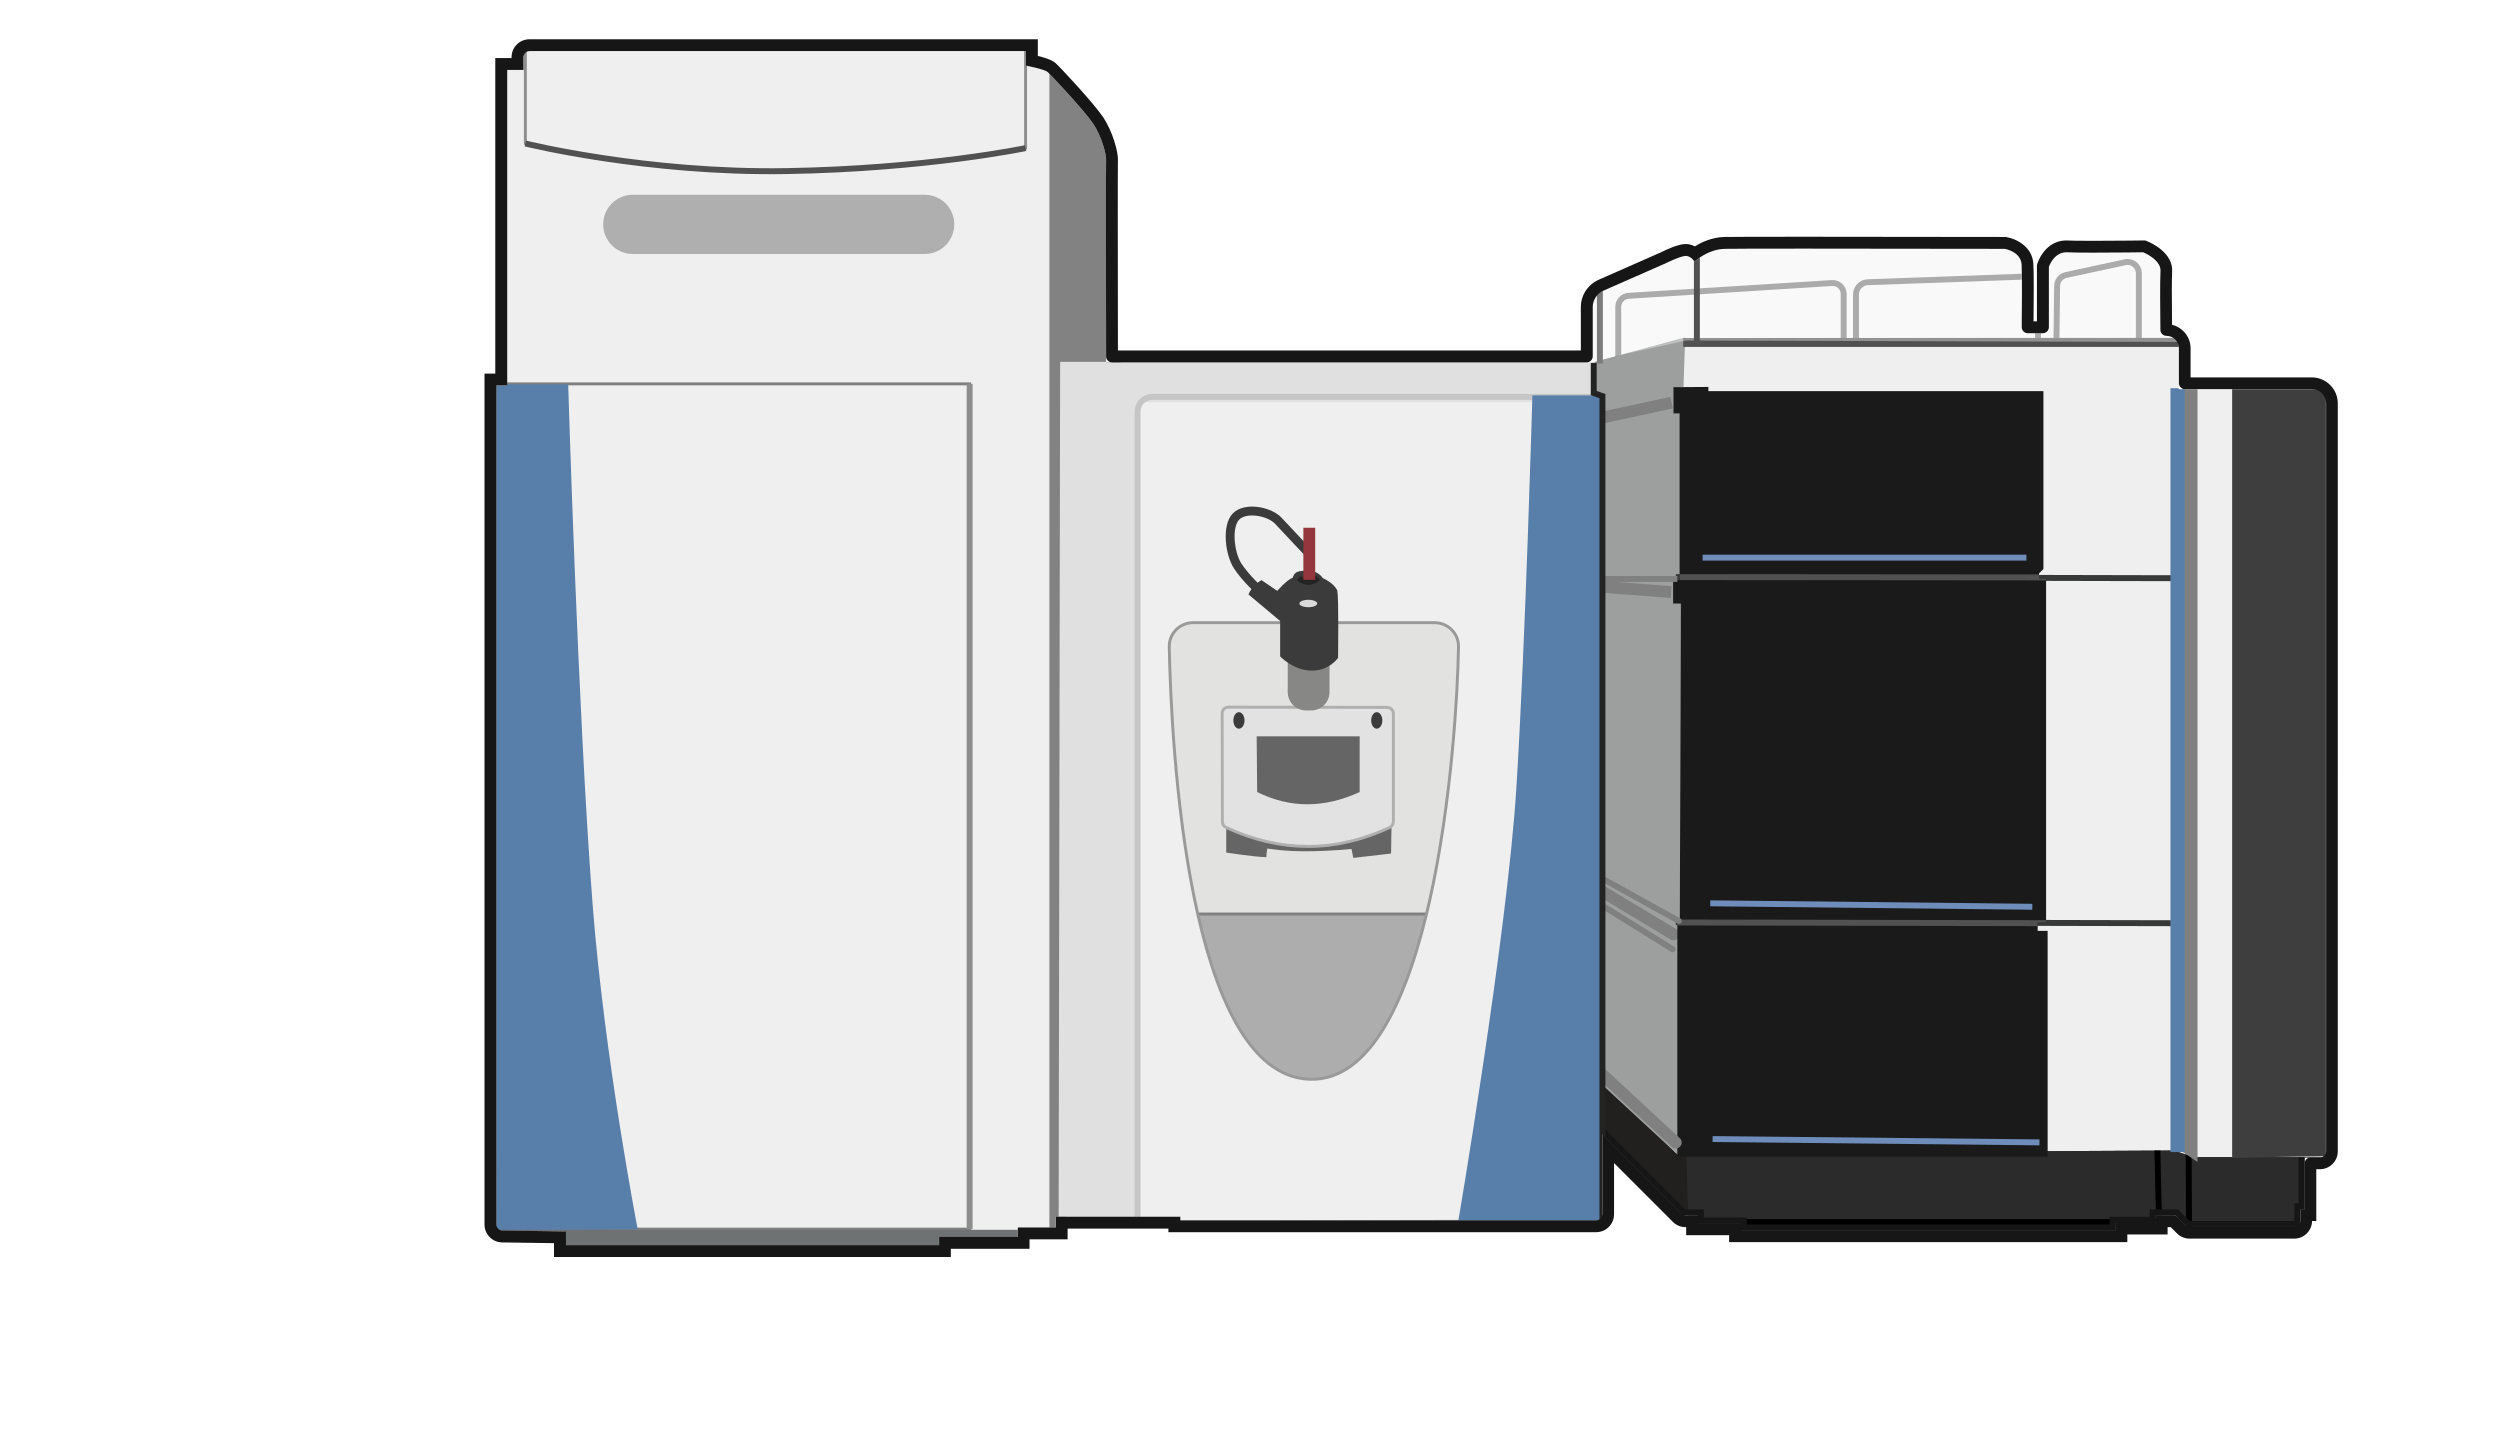 <?xml version='1.0' encoding='utf-8'?>
<ns0:svg xmlns:ns0="http://www.w3.org/2000/svg" id="LCMS" viewBox="0 0 551.44 318.16">
  <ns0:defs>
    <ns0:style>
      .cls-1 {
        fill: #9d9e9e;
      }

      .cls-2, .cls-3, .cls-4, .cls-5, .cls-6, .cls-7, .cls-8, .cls-9, .cls-10, .cls-11, .cls-12, .cls-13, .cls-14, .cls-15, .cls-16, .cls-17, .cls-18, .cls-19, .cls-20, .cls-21, .cls-22, .cls-23, .cls-24, .cls-25 {
        stroke-miterlimit: 10;
      }

      .cls-2, .cls-4, .cls-9, .cls-11, .cls-12, .cls-14 {
        stroke-width: .65px;
      }

      .cls-2, .cls-26 {
        fill: #e2e2e0;
      }

      .cls-2, .cls-14 {
        stroke: #999;
      }

      .cls-27 {
        opacity: .41;
      }

      .cls-27, .cls-28 {
        fill: #efefef;
      }

      .cls-3 {
        stroke: #8d8d8e;
      }

      .cls-3, .cls-5, .cls-6, .cls-29, .cls-7, .cls-8, .cls-9, .cls-10, .cls-12, .cls-13, .cls-14, .cls-15, .cls-16, .cls-17, .cls-18, .cls-19, .cls-20, .cls-21, .cls-22, .cls-23, .cls-24, .cls-25 {
        fill: none;
      }

      .cls-3, .cls-6, .cls-7, .cls-13, .cls-15, .cls-16, .cls-19, .cls-21, .cls-23, .cls-24 {
        stroke-width: 1.31px;
      }

      .cls-30 {
        fill: #21201f;
      }

      .cls-4 {
        fill: #e2e2e2;
      }

      .cls-4, .cls-10 {
        stroke: #afafaf;
      }

      .cls-31 {
        fill: #6f7272;
      }

      .cls-5, .cls-22 {
        stroke-width: 1.96px;
      }

      .cls-5, .cls-23 {
        stroke: #515151;
      }

      .cls-32 {
        fill: #3e3e3e;
      }

      .cls-33 {
        fill: #808081;
      }

      .cls-6, .cls-10, .cls-17 {
        stroke-linecap: round;
      }

      .cls-6, .cls-11, .cls-15, .cls-17, .cls-20 {
        stroke: #808081;
      }

      .cls-34 {
        fill: #aaa9ae;
      }

      .cls-7 {
        stroke: #232323;
      }

      .cls-8 {
        stroke: #95363f;
      }

      .cls-8, .cls-17, .cls-20, .cls-25 {
        stroke-width: 2.61px;
      }

      .cls-9 {
        stroke: #7f7f7f;
      }

      .cls-35 {
        fill: #e0e0e0;
      }

      .cls-36 {
        clip-path: url(#clippath-1);
      }

      .cls-10 {
        stroke-width: 13.06px;
      }

      .cls-37 {
        fill: #3b3b3b;
      }

      .cls-38 {
        fill: #656565;
      }

      .cls-11 {
        fill: #adadad;
      }

      .cls-12 {
        stroke: #8e8e8e;
      }

      .cls-13 {
        stroke: #c5c5c5;
      }

      .cls-39 {
        clip-path: url(#clippath-3);
      }

      .cls-40 {
        fill: #2b2b2b;
      }

      .cls-41 {
        fill: #587eaa;
      }

      .cls-42 {
        fill: #1a1a1a;
      }

      .cls-16 {
        stroke: #000;
      }

      .cls-18 {
        stroke: #587eaa;
        stroke-width: 3.13px;
      }

      .cls-43 {
        fill: #828282;
      }

      .cls-19 {
        stroke: #7c7c7c;
      }

      .cls-44 {
        fill: #878785;
      }

      .cls-45 {
        clip-path: url(#clippath-2);
      }

      .cls-21 {
        stroke: #373939;
      }

      .cls-46 {
        fill: #dadada;
      }

      .cls-22 {
        stroke: #3b3b3b;
      }

      .cls-47 {
        clip-path: url(#clippath);
      }

      .cls-24 {
        stroke: #6e8dba;
      }

      .cls-25 {
        stroke: #161616;
      }

      .cls-48 {
        fill: #161616;
      }
    </ns0:style>
    <ns0:clipPath id="clippath">
      <ns0:path class="cls-29" d="M109.48,271.42V85.01h2.38V15.42h3.59v-4.14h110.86v3.21s4.06.76,4.82,1.44c.76.68,8.03,8.46,9.98,11.33,1.94,2.87,2.96,7.02,2.87,8.03-.08,1.01,0,44.65,0,44.65h107.33v-13.05c0-1.05.62-1.99,1.57-2.41l14.57-6.41s3.5-1.77,4.59-1.59c1.09.18,1.71,1.25,1.71,1.25,0,0,2.82-2.71,6.65-2.82s61.78,0,61.78,0c0,0,3.55.59,3.72,3.47.17,2.87,0,15.14,0,15.14h6v-14.63s1.1-3.38,4.06-3.21,16.74,0,16.74,0c0,0,3.97,1.61,3.81,4.14-.17,2.54,0,14.29,0,14.29h2.64c.79,0,1.42.64,1.42,1.42v10.33h30.67c1,0,1.8.81,1.8,1.8v167.65h-4.74v11.42h-.93v3.89h-24.94l-2.54-2.54h-4.4v1.61h-8.88v1.69h-82.61v-1.52h-9.47v-1.78h-3.3l-17.84-17.84v18.94h-93.07v-.79h-27.45v2.37h-8.4v2.09h-17.36v1.8h-82.3v-3.02l-15.33-.21Z" />
    </ns0:clipPath>
    <ns0:clipPath id="clippath-1">
      <ns0:path class="cls-30" d="M515.13,255.25h-31.12l-4.62-1.47-109.7.56-16.12-16.24.11,18.83s17.36,18.15,17.81,18.26,54,5.3,56.71,6.54c2.71,1.24,46,5.07,46,5.07l23.34.56,12.85-3.95s1.35-5.19,3.16-5.64,1.58-22.55,1.58-22.55Z" />
    </ns0:clipPath>
    <ns0:clipPath id="clippath-2">
      <ns0:polygon class="cls-42" points="376.83 85.35 376.83 86.28 450.73 86.28 450.73 125.51 449.76 126.48 449.76 127.63 451.32 127.63 451.32 203.47 449.46 203.47 449.46 205.33 451.66 205.33 451.66 255.14 369.98 255.14 369.98 202.88 370.53 202.88 370.74 133.12 369.05 133.12 369.05 127.88 370.48 127.88 370.48 91.18 369.13 91.18 369.13 85.4 376.83 85.35" />
    </ns0:clipPath>
    <ns0:clipPath id="clippath-3">
      <ns0:path class="cls-2" d="M263.17,137.35h53.29c2.92,0,5.3,2.38,5.25,5.31-.32,20.9-5.63,96.12-32.74,95.4-27.23-.73-30.64-74.66-31.06-95.37-.06-2.94,2.31-5.34,5.25-5.34Z" />
    </ns0:clipPath>
  </ns0:defs>
  <ns0:g class="cls-47">
    <ns0:path class="cls-28" d="M201.93,4.51s36.3-3.61,39.46-2.03c3.16,1.58,27.96,1.58,36.3,14.43,8.34,12.85,19.17,16.69,24.13,24.58,4.96,7.89,47.61,36.84,47.61,36.84l1.69,2.03,19.87-5.83,112.72-.25,49.02,7.81s10.82,69.68,11.05,75.31c.23,5.64-7.67,131.46-7.67,131.46,0,0-25.03,25.48-28.19,26.61s-255.25,2.71-255.25,2.71l-150.4-27.96s-5.64-6.76-5.64-19.39-3.83-45.1-2.71-54.12c1.13-9.02-21.65-150.63-21.65-151.3s18.04-55.7,18.04-55.7c0,0,8.79-9.7,11.73-9.7h52.76c1.35,0,47.13,4.51,47.13,4.51Z" />
    <ns0:path class="cls-19" d="M409.38,75.37v-10.41c0-1.46,1.16-2.66,2.61-2.71l35.19-1.26c1.29-.05,2.36.99,2.36,2.27v12.78" />
    <ns0:path class="cls-19" d="M471.78,75.96v-15.69c0-1.59-1.46-2.77-3.01-2.43l-13.06,2.82c-1.13.25-1.95,1.24-1.96,2.4l-.15,12.31" />
    <ns0:path class="cls-19" d="M356.95,79.6v-11.93c0-1.28,1-2.34,2.27-2.42l44.87-2.82c1.4-.09,2.58,1.02,2.58,2.42v10.86" />
    <ns0:g>
      <ns0:path class="cls-30" d="M515.13,255.25h-31.12l-4.62-1.47-109.7.56-16.12-16.24.11,18.83s17.36,18.15,17.81,18.26,54,5.3,56.71,6.54c2.71,1.24,46,5.07,46,5.07l23.34.56,12.85-3.95s1.35-5.19,3.16-5.64,1.58-22.55,1.58-22.55Z" />
      <ns0:g class="cls-36">
        <ns0:path class="cls-40" d="M372.51,272.39l-1.01-34.5,179.94-11.16s-25.03,55.47-24.69,57.16c.34,1.69,10.15,18.6-4.74,19.62-14.88,1.01-149.5-31.12-149.5-31.12Z" />
        <ns0:line class="cls-16" x1="476.35" y1="274.87" x2="475.67" y2="244.88" />
        <ns0:line class="cls-16" x1="482.89" y1="275.09" x2="482.66" y2="239.69" />
        <ns0:path d="M476.69,268.89h-104.63s-3.38,1.92,2.25,4.85c5.64,2.93,24.47,4.4,25.03,4.4s19.96-1.01,21.08-1.13,25.14-.68,25.59-.79,31-5.3,31-5.3l-.34-2.03Z" />
        <ns0:line x1="375.56" y1="276.45" x2="375.33" y2="252.43" />
        <ns0:path class="cls-25" d="M109.48,271.42V85.01h2.38V15.42h3.59v-4.14h110.86v3.21s4.06.76,4.82,1.44c.76.68,8.03,8.46,9.98,11.33,1.94,2.87,2.96,7.02,2.87,8.03-.08,1.01,0,44.65,0,44.65h107.33v-13.05c0-1.05.62-1.99,1.57-2.41l14.57-6.41s3.5-1.77,4.59-1.59c1.09.18,1.71,1.25,1.71,1.25,0,0,2.82-2.71,6.65-2.82s61.78,0,61.78,0c0,0,3.55.59,3.72,3.47.17,2.87,0,15.14,0,15.14h6v-14.63s1.1-3.38,4.06-3.21,16.74,0,16.74,0c0,0,3.97,1.61,3.81,4.14-.17,2.54,0,14.29,0,14.29h2.64c.79,0,1.42.64,1.42,1.42v10.33h30.67c1,0,1.8.81,1.8,1.8v167.65h-4.74v11.42h-.93v3.89h-24.94l-2.54-2.54h-4.4v1.61h-8.88v1.69h-82.61v-1.52h-9.47v-1.78h-3.3l-17.84-17.84v18.94h-93.07v-.79h-27.45v2.37h-8.4v2.09h-17.36v1.8h-82.3v-3.02l-15.33-.21Z" />
      </ns0:g>
    </ns0:g>
    <ns0:polygon class="cls-1" points="370.48 255.08 370.82 91.55 370.54 85.4 371.33 85.4 371.72 74.41 351.66 79.82 352.33 238.28 370.48 255.08" />
    <ns0:line class="cls-17" x1="369.13" y1="206.1" x2="348.16" y2="193.5" />
    <ns0:line class="cls-20" x1="352.22" y1="92.37" x2="368.71" y2="88.81" />
    <ns0:polyline class="cls-9" points="105.2 84.67 213.88 84.67 213.88 271.12 105.14 271.12" />
    <ns0:path class="cls-43" d="M231.47,272.16V11.27s38.56,29.09,37.88,29.76c-.68.68-3.83,25.25-3.83,27.73s-19.48,11.82-19.48,11.82h-11.05l.09,190.11-3.61,1.47Z" />
    <ns0:polygon class="cls-35" points="233.5 275.77 233.84 79.82 351.77 79.82 350.87 88.73 251.31 88.73 250.41 288.29 233.5 275.77" />
    <ns0:line class="cls-20" x1="351.71" y1="129.32" x2="368.62" y2="130.59" />
    <ns0:path class="cls-41" d="M106.33,84.78h19s2.14,72.44,5.36,114.38c2.62,34.16,9.98,72.04,9.98,72.04l-36.02.17,1.69-186.59Z" />
    <ns0:line class="cls-21" x1="480.07" y1="127.54" x2="369.64" y2="127.29" />
    <ns0:line class="cls-21" x1="480.07" y1="203.64" x2="369.64" y2="203.39" />
    <ns0:path class="cls-13" d="M250.92,270.53V90.76c0-1.77,1.44-3.21,3.21-3.21h98.26" />
    <ns0:path class="cls-12" d="M115.88,6.71v24.94s26.64,6.6,57.58,6.09c30.95-.51,52.76-5.07,52.76-5.07V1.8l-110.35,4.9Z" />
    <ns0:path class="cls-23" d="M115.88,31.65s26.64,6.6,57.58,6.09c30.95-.51,52.76-5.07,52.76-5.07" />
    <ns0:line class="cls-10" x1="139.58" y1="49.49" x2="203.96" y2="49.49" />
    <ns0:g>
      <ns0:polygon class="cls-42" points="376.83 85.35 376.83 86.28 450.73 86.28 450.73 125.51 449.76 126.48 449.76 127.63 451.32 127.63 451.32 203.47 449.46 203.47 449.46 205.33 451.66 205.33 451.66 255.14 369.98 255.14 369.98 202.88 370.53 202.88 370.74 133.12 369.05 133.12 369.05 127.88 370.48 127.88 370.48 91.18 369.13 91.18 369.13 85.4 376.83 85.35" />
      <ns0:g class="cls-45">
        <ns0:line class="cls-23" x1="367.44" y1="127.29" x2="458.59" y2="127.37" />
        <ns0:line class="cls-23" x1="366.93" y1="203.47" x2="457.32" y2="203.64" />
        <ns0:line class="cls-24" x1="377.25" y1="199.25" x2="448.28" y2="200.01" />
        <ns0:line class="cls-24" x1="375.56" y1="123" x2="446.98" y2="123" />
        <ns0:line class="cls-24" x1="377.76" y1="251.25" x2="449.86" y2="251.98" />
      </ns0:g>
    </ns0:g>
    <ns0:polygon class="cls-33" points="480.7 253.57 484.72 256.32 484.72 81.08 480.28 87.71 480.7 253.57" />
    <ns0:path class="cls-32" d="M492.36,255.48V79.6l25.09,1.01s13.02,59.19,12.68,68.15c-.34,8.96-.68,32.47-.68,43.63s-11.16,62.57-11.16,62.57c0,0-26.13.31-25.93.51Z" />
    <ns0:line class="cls-18" x1="480.32" y1="85.63" x2="480.32" y2="254.12" />
    <ns0:line class="cls-17" x1="352.3" y1="235.94" x2="369.64" y2="252.01" />
    <ns0:line class="cls-6" x1="353.15" y1="199.58" x2="368.96" y2="209.39" />
    <ns0:line class="cls-6" x1="353.66" y1="193.92" x2="370.31" y2="203.14" />
    <ns0:line class="cls-15" x1="369.98" y1="127.71" x2="349.68" y2="127.71" />
    <ns0:line class="cls-31" x1="369.89" y1="85.69" x2="352.64" y2="88.98" />
    <ns0:path class="cls-34" d="M271.3,156.97s1.4-5.58,5.07-7.99c3.68-2.41,9.81-2.92,9.81-2.92,0,0,10.4-.42,14.54,3.3,4.14,3.72,5.12,7.48,5.12,7.48l-34.54.13Z" />
    <ns0:g>
      <ns0:path class="cls-26" d="M263.17,137.35h53.29c2.92,0,5.3,2.38,5.25,5.31-.32,20.9-5.63,96.12-32.74,95.4-27.23-.73-30.64-74.66-31.06-95.37-.06-2.94,2.31-5.34,5.25-5.34Z" />
      <ns0:g class="cls-39">
        <ns0:path class="cls-11" d="M260.98,201.61h56.57l-2.03,29.17s-17.25,13.7-17.84,13.78-26.38-2.28-26.38-2.28c0,0-8.2-13.61-8.2-19.62s-2.11-21.05-2.11-21.05Z" />
        <ns0:path class="cls-38" d="M270.48,181.35v6.71s6.2.96,8.85,1.01c.06-1.41.23-1.92.23-1.92,0,0,3.55.68,9.02.62,5.47-.06,9.53-.51,9.53-.51l.39,1.97,8.34-.96.11-7.33s-6.31.23-7.1.39-29.37,0-29.37,0Z" />
        <ns0:path class="cls-4" d="M270.45,182.52c12.04,5.57,24.07,5.58,36.08,0,.49-.23.81-.74.81-1.28v-23.83c0-.76-.62-1.38-1.38-1.38l-35-.05c-.77,0-1.39.62-1.38,1.39l.05,23.88c0,.54.32,1.05.82,1.28Z" />
        <ns0:path class="cls-38" d="M277.19,162.41h22.72v12.29c-7.72,3.55-15.26,3.66-22.61,0l-.11-12.29Z" />
        <ns0:ellipse class="cls-37" cx="273.28" cy="158.91" rx="1.23" ry="1.82" />
        <ns0:ellipse class="cls-37" cx="303.68" cy="158.91" rx="1.23" ry="1.82" />
      </ns0:g>
      <ns0:path class="cls-14" d="M263.17,137.35h53.29c2.92,0,5.3,2.38,5.25,5.31-.32,20.9-5.63,96.12-32.74,95.4-27.23-.73-30.64-74.66-31.06-95.37-.06-2.94,2.31-5.34,5.25-5.34Z" />
    </ns0:g>
    <ns0:line class="cls-5" x1="486.5" y1="75.54" x2="371.27" y2="75.54" />
    <ns0:path class="cls-27" d="M349.18,63.19l.76,16.74,21.98-4.82,117.54.34-7.78-24.94s-69.93-5.92-72.97-5.92-62.23,4.14-62.74,5.41-6.51,7.53-6.51,8.12.51,2.87,1.01,3.13,8.71,1.94,8.71,1.94Z" />
    <ns0:line class="cls-23" x1="374.29" y1="53.72" x2="374.29" y2="75.62" />
    <ns0:line class="cls-19" x1="352.9" y1="80.19" x2="352.9" y2="62.35" />
    <ns0:path class="cls-31" d="M101.82,271.26h139.8l5.64-1.35,6.09-.68,107.56-.23.9,20.07s-.23,6.99-29.31,15.56c-29.09,8.57-205.64,10.82-215.79,12.18-10.15,1.35-120.86-10.6-116.58-13.08,4.28-2.48,101.69-32.47,101.69-32.47Z" />
    <ns0:path class="cls-41" d="M321.44,270.7s10.99-64.43,13.02-96.73c2.03-32.3,3.55-86.76,3.55-86.76h15.22l.17,199.56s-6.43,1.69-13.19.51c-6.76-1.18-11.16-2.37-12.51-3.38-1.35-1.01-6.26-13.19-6.26-13.19Z" />
    <ns0:polyline class="cls-7" points="353.46 271.94 353.46 87.38 351.54 86.7 351.54 80.05" />
  </ns0:g>
  <ns0:path class="cls-44" d="M284.04,145.38v7.27c0,2.24,1.82,4.06,4.06,4.06h1.1c2.24,0,4.06-1.82,4.06-4.06v-7.57l-9.22.3Z" />
  <ns0:path class="cls-37" d="M282.37,144.76v-7.78l-6.99-5.86c.52-1.2,1.42-2.28,2.87-3.16l3.49,2.37s2.2-2.54,3.38-2.87c.45-1.41,1.18-1.58,3.44-1.58s3.21,1.63,3.21,1.63c0,0,2.48,1.07,3.21,2.76.34,1.86.17,14.83.17,14.83,0,0-1.97,2.93-5.98,2.82-4-.11-6.82-3.16-6.82-3.16Z" />
  <ns0:path class="cls-22" d="M278.09,130.56s-3.27-2.93-5.07-5.69c-1.8-2.76-2.48-8.79-.39-10.94s7.38-1.18,9.36.96c1.97,2.14,7.1,7.55,7.1,7.55" />
  <ns0:path class="cls-7" d="M286.49,127.46s2.03,2.03,4.17,0" />
  <ns0:line class="cls-8" x1="288.8" y1="116.41" x2="288.8" y2="127.91" />
  <ns0:ellipse class="cls-46" cx="288.58" cy="133.12" rx="1.97" ry=".82" />
  <ns0:line class="cls-3" x1="213.88" y1="84.67" x2="213.88" y2="271.12" />
  <ns0:path class="cls-48" d="M226.31,11.27v3.21s4.06.76,4.82,1.44c.76.68,8.03,8.46,9.98,11.33,1.94,2.87,2.96,7.02,2.87,8.03-.08.91-.02,36.07,0,43.34,0,.73.59,1.31,1.33,1.31h104.68c.73,0,1.33-.59,1.33-1.33v-10.86c0-1.57.93-2.99,2.37-3.63l13.78-6.06s3.17-1.6,4.41-1.6c.06,0,.12,0,.18.01,1.09.18,1.71,1.25,1.71,1.25,0,0,2.82-2.71,6.65-2.82,1.28-.04,8.57-.05,17.72-.05,18.31,0,44.06.05,44.06.05,0,0,3.55.59,3.72,3.47.13,2.29.05,10.54.02,13.8,0,.74.59,1.34,1.33,1.34h3.33c.73,0,1.33-.59,1.33-1.33v-13.3s1.05-3.22,3.85-3.22c.07,0,.14,0,.21,0,.99.06,3.18.08,5.66.08,4.96,0,11.09-.08,11.09-.08,0,0,3.97,1.61,3.81,4.14-.13,2.02-.06,9.85-.02,12.98,0,.73.6,1.31,1.33,1.31,1.52,0,2.75,1.23,2.75,2.75v7.68c0,.73.59,1.33,1.33,1.33h28.01c1.73,0,3.13,1.4,3.13,3.13v165c0,.73-.59,1.33-1.33,1.33h-2.08c-.73,0-1.33.59-1.33,1.33v10.09h-.93v2.56c0,.73-.59,1.33-1.33,1.33h-23.07c-.35,0-.69-.14-.94-.39l-1.76-1.76c-.25-.25-.59-.39-.94-.39h-3.85v1.61h-8.88v1.69h-82.61v-1.52h-9.47v-1.78h-2.75c-.35,0-.69-.14-.94-.39l-17.45-17.45v17.61c0,.73-.59,1.33-1.33,1.33h-91.74v-.79h-27.45v2.37h-8.4v2.09h-17.36v1.8h-82.3v-3.02l-14.03-.19c-.73,0-1.31-.6-1.31-1.33V85.01h2.38V15.42h3.59v-2.82c0-.73.59-1.33,1.33-1.33h109.53M228.92,8.66h-112.14c-2.17,0-3.94,1.77-3.94,3.94v.21h-3.59v69.59h-2.38v187.71c0,2.14,1.74,3.91,3.88,3.94l11.45.16v3.05h87.53v-1.8h17.36v-2.09h8.4v-2.37h22.23v.79h94.36c2.17,0,3.94-1.77,3.94-3.94v-11.31l12.99,12.99c.74.74,1.73,1.15,2.78,1.15h.14v1.78h9.47v1.52h87.84v-1.69h8.88v-1.61h.7l1.38,1.38c.74.74,1.73,1.15,2.78,1.15h23.07c2.16,0,3.91-1.74,3.94-3.89h.93v-11.42h.8c2.17,0,3.94-1.77,3.94-3.94V88.98c0-3.17-2.58-5.74-5.74-5.74h-26.73v-6.39c0-2.52-1.74-4.64-4.09-5.21-.07-6.08-.06-10.4.02-11.66.29-4.3-4.85-6.5-5.43-6.74l-.49-.2h-.52c-.06,0-6.17.08-11.05.08-3.53,0-4.94-.04-5.51-.07-.12,0-.24-.01-.36-.01-3.71,0-5.72,3.16-6.33,5.02l-.13.39v12.43h-.75c.05-4.33.09-10.62-.04-12.68-.23-3.92-3.96-5.57-5.9-5.89l-.21-.04h-.21c-.26,0-25.97-.05-44.07-.05-10.8,0-16.63.02-17.8.05-2.71.08-4.96,1.13-6.45,2.07-.41-.21-.87-.38-1.39-.47-.2-.03-.4-.05-.61-.05-1.6,0-4.12,1.14-5.53,1.85l-13.71,6.04c-2.38,1.05-3.93,3.41-3.93,6.02v9.57h-102.11c-.03-18.81-.05-40.54,0-41.87.12-1.75-1.13-6.43-3.32-9.67-2.07-3.05-9.41-10.93-10.41-11.82-.3-.26-1-.89-3.94-1.6v-3.71h0Z" />
</ns0:svg>